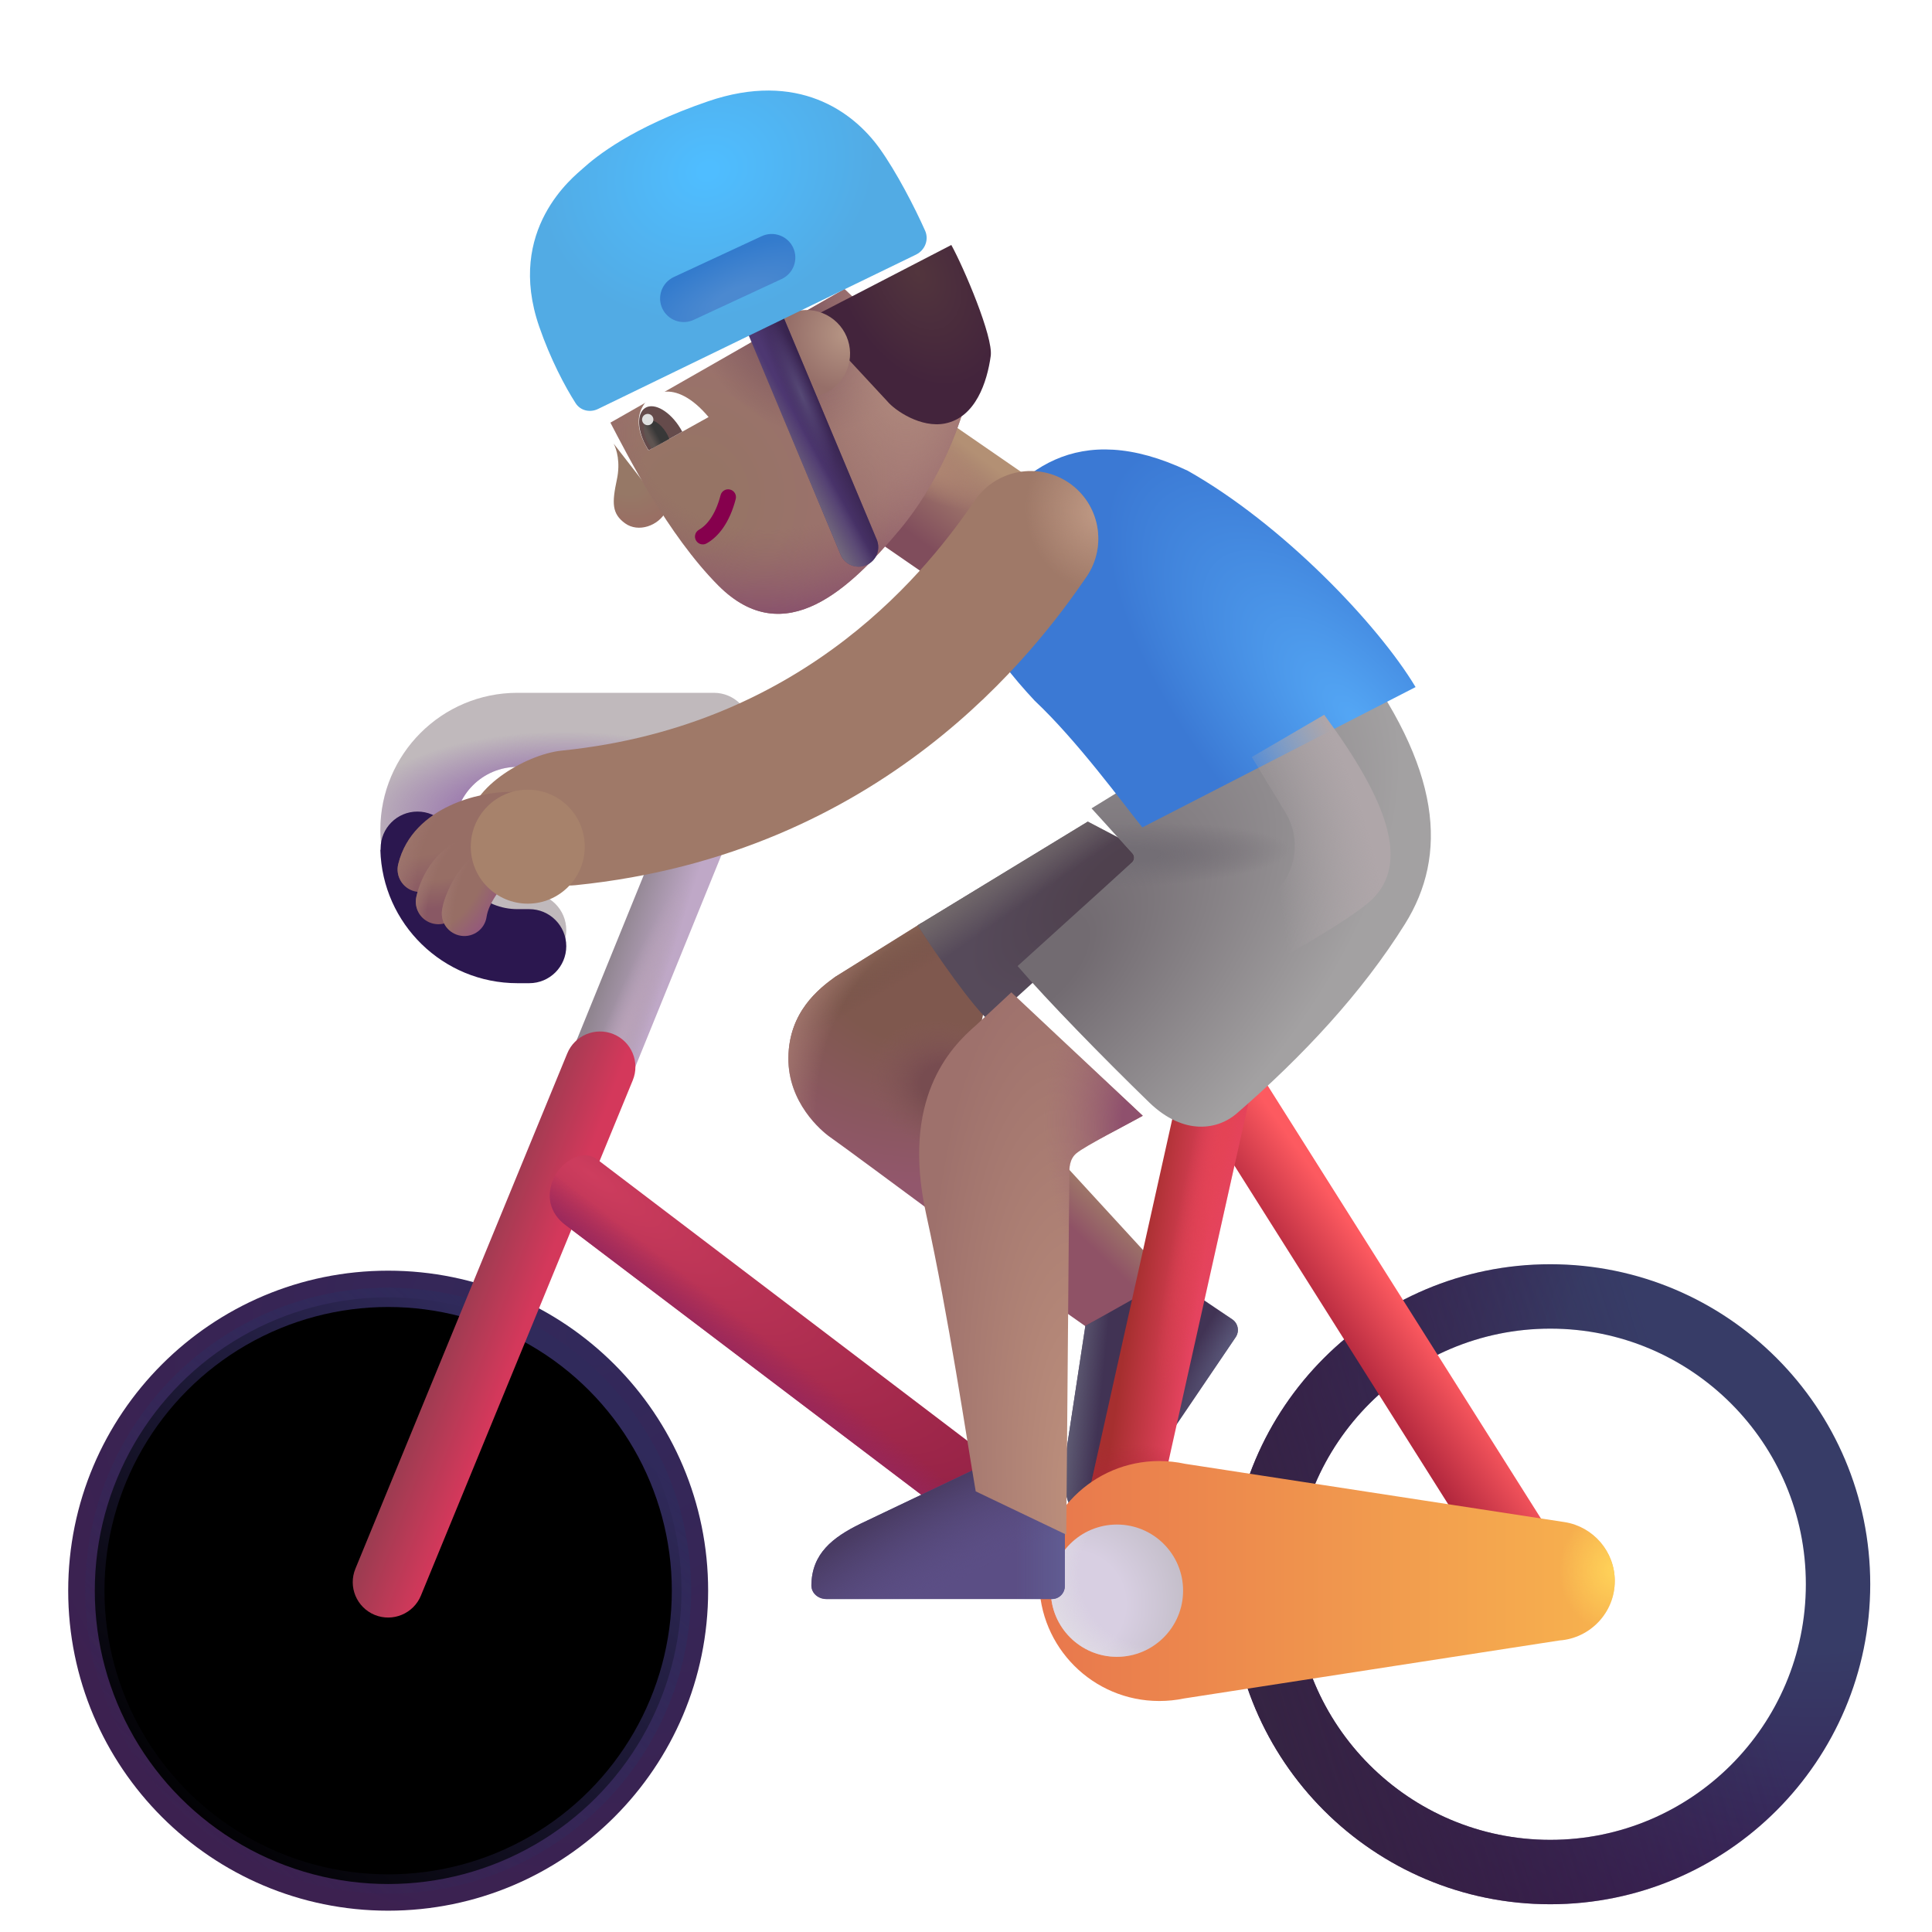 <svg viewBox="1 1 30 30" xmlns="http://www.w3.org/2000/svg">
<g filter="url(#filter0_i_3987_23416)">
<path fill-rule="evenodd" clip-rule="evenodd" d="M7.027 21.731C4.835 21.731 3.059 23.508 3.059 25.7C3.059 27.892 4.835 29.669 7.027 29.669C9.219 29.669 10.996 27.892 10.996 25.7C10.996 23.508 9.219 21.731 7.027 21.731ZM2.059 25.7C2.059 22.956 4.283 20.731 7.027 20.731C9.772 20.731 11.996 22.956 11.996 25.7C11.996 28.444 9.772 30.669 7.027 30.669C4.283 30.669 2.059 28.444 2.059 25.7Z" fill="url(#paint0_radial_3987_23416)"/>
</g>
<g filter="url(#filter1_f_3987_23416)">
<circle cx="7.027" cy="25.7" r="4.555" stroke="url(#paint1_linear_3987_23416)" stroke-width="0.3"/>
</g>
<path d="M19.158 20.856L17.332 18.868L16.908 20.927L17.909 21.632L19.158 20.856Z" fill="url(#paint2_linear_3987_23416)"/>
<path d="M17.853 21.589L17.552 23.57C17.486 24.046 17.513 24.457 17.917 24.737C18.019 24.807 18.154 24.768 18.224 24.666L20.187 21.764C20.249 21.672 20.225 21.548 20.134 21.486L19.182 20.842L17.853 21.589Z" fill="#413354"/>
<path d="M17.853 21.589L17.552 23.57C17.486 24.046 17.513 24.457 17.917 24.737C18.019 24.807 18.154 24.768 18.224 24.666L20.187 21.764C20.249 21.672 20.225 21.548 20.134 21.486L19.182 20.842L17.853 21.589Z" fill="url(#paint3_linear_3987_23416)"/>
<path d="M17.853 21.589L17.552 23.57C17.486 24.046 17.513 24.457 17.917 24.737C18.019 24.807 18.154 24.768 18.224 24.666L20.187 21.764C20.249 21.672 20.225 21.548 20.134 21.486L19.182 20.842L17.853 21.589Z" fill="url(#paint4_radial_3987_23416)"/>
<path fill-rule="evenodd" clip-rule="evenodd" d="M12.46 12.324C12.715 12.429 12.836 12.721 12.731 12.977L10.191 19.224C10.086 19.479 9.794 19.6 9.539 19.495C9.283 19.39 9.162 19.098 9.267 18.842L11.807 12.595C11.912 12.34 12.204 12.219 12.46 12.324Z" fill="url(#paint5_linear_3987_23416)"/>
<path fill-rule="evenodd" clip-rule="evenodd" d="M12.46 12.324C12.715 12.429 12.836 12.721 12.731 12.977L10.191 19.224C10.086 19.479 9.794 19.6 9.539 19.495C9.283 19.39 9.162 19.098 9.267 18.842L11.807 12.595C11.912 12.34 12.204 12.219 12.46 12.324Z" fill="url(#paint6_radial_3987_23416)"/>
<path fill-rule="evenodd" clip-rule="evenodd" d="M10.526 17.058C10.807 17.174 10.941 17.495 10.825 17.776L7.536 25.776C7.421 26.057 7.099 26.191 6.818 26.076C6.537 25.96 6.403 25.639 6.519 25.358L9.808 17.358C9.923 17.077 10.245 16.943 10.526 17.058Z" fill="url(#paint7_linear_3987_23416)"/>
<path fill-rule="evenodd" clip-rule="evenodd" d="M9.602 19.286C9.703 19.064 10.032 18.82 10.274 19.004L16.524 23.754C16.766 23.938 16.813 24.283 16.629 24.525C16.445 24.767 16.101 24.814 15.859 24.63L9.778 20.02C9.536 19.836 9.473 19.567 9.602 19.286Z" fill="url(#paint8_radial_3987_23416)"/>
<path fill-rule="evenodd" clip-rule="evenodd" d="M9.602 19.286C9.703 19.064 10.032 18.82 10.274 19.004L16.524 23.754C16.766 23.938 16.813 24.283 16.629 24.525C16.445 24.767 16.101 24.814 15.859 24.63L9.778 20.02C9.536 19.836 9.473 19.567 9.602 19.286Z" fill="url(#paint9_linear_3987_23416)"/>
<g filter="url(#filter2_i_3987_23416)">
<path fill-rule="evenodd" clip-rule="evenodd" d="M24.973 21.731C22.781 21.731 21.004 23.508 21.004 25.7C21.004 27.892 22.781 29.669 24.973 29.669C27.165 29.669 28.941 27.892 28.941 25.7C28.941 23.508 27.165 21.731 24.973 21.731ZM20.004 25.7C20.004 22.956 22.229 20.731 24.973 20.731C27.717 20.731 29.941 22.956 29.941 25.7C29.941 28.444 27.717 30.669 24.973 30.669C22.229 30.669 20.004 28.444 20.004 25.7Z" fill="url(#paint10_radial_3987_23416)"/>
<path fill-rule="evenodd" clip-rule="evenodd" d="M24.973 21.731C22.781 21.731 21.004 23.508 21.004 25.7C21.004 27.892 22.781 29.669 24.973 29.669C27.165 29.669 28.941 27.892 28.941 25.7C28.941 23.508 27.165 21.731 24.973 21.731ZM20.004 25.7C20.004 22.956 22.229 20.731 24.973 20.731C27.717 20.731 29.941 22.956 29.941 25.7C29.941 28.444 27.717 30.669 24.973 30.669C22.229 30.669 20.004 28.444 20.004 25.7Z" fill="url(#paint11_linear_3987_23416)"/>
</g>
<path fill-rule="evenodd" clip-rule="evenodd" d="M19.71 17.344C19.453 17.506 19.377 17.846 19.539 18.103L24.258 25.579C24.42 25.836 24.759 25.913 25.016 25.751C25.273 25.589 25.35 25.249 25.188 24.992L20.469 17.516C20.307 17.259 19.967 17.182 19.71 17.344Z" fill="url(#paint12_linear_3987_23416)"/>
<path fill-rule="evenodd" clip-rule="evenodd" d="M20.014 17.265C20.311 17.331 20.497 17.625 20.431 17.921L18.853 24.999C18.787 25.296 18.493 25.483 18.197 25.416C17.9 25.35 17.714 25.056 17.78 24.76L19.358 17.682C19.424 17.385 19.718 17.199 20.014 17.265Z" fill="url(#paint13_linear_3987_23416)"/>
<path fill-rule="evenodd" clip-rule="evenodd" d="M20.014 17.265C20.311 17.331 20.497 17.625 20.431 17.921L18.853 24.999C18.787 25.296 18.493 25.483 18.197 25.416C17.9 25.35 17.714 25.056 17.78 24.76L19.358 17.682C19.424 17.385 19.718 17.199 20.014 17.265Z" fill="url(#paint14_radial_3987_23416)"/>
<path fill-rule="evenodd" clip-rule="evenodd" d="M20.014 17.265C20.311 17.331 20.497 17.625 20.431 17.921L18.853 24.999C18.787 25.296 18.493 25.483 18.197 25.416C17.9 25.35 17.714 25.056 17.78 24.76L19.358 17.682C19.424 17.385 19.718 17.199 20.014 17.265Z" fill="url(#paint15_radial_3987_23416)"/>
<path d="M13.969 16.169L15.309 15.333L16.348 16.372L15.583 19.903C15.07 19.523 14.014 18.742 13.895 18.661C13.747 18.559 13.234 18.118 13.242 17.423C13.25 16.712 13.719 16.351 13.969 16.169Z" fill="url(#paint16_radial_3987_23416)"/>
<path d="M13.969 16.169L15.309 15.333L16.348 16.372L15.583 19.903C15.07 19.523 14.014 18.742 13.895 18.661C13.747 18.559 13.234 18.118 13.242 17.423C13.25 16.712 13.719 16.351 13.969 16.169Z" fill="url(#paint17_radial_3987_23416)"/>
<path d="M13.969 16.169L15.309 15.333L16.348 16.372L15.583 19.903C15.07 19.523 14.014 18.742 13.895 18.661C13.747 18.559 13.234 18.118 13.242 17.423C13.25 16.712 13.719 16.351 13.969 16.169Z" fill="url(#paint18_linear_3987_23416)"/>
<path d="M13.969 16.169L15.309 15.333L16.348 16.372L15.583 19.903C15.07 19.523 14.014 18.742 13.895 18.661C13.747 18.559 13.234 18.118 13.242 17.423C13.25 16.712 13.719 16.351 13.969 16.169Z" fill="url(#paint19_radial_3987_23416)"/>
<path d="M15.25 15.368L17.891 13.758L19.098 14.387L16.371 16.864C16.102 16.633 15.531 15.813 15.25 15.368Z" fill="url(#paint20_radial_3987_23416)"/>
<path d="M15.25 15.368L17.891 13.758L19.098 14.387L16.371 16.864C16.102 16.633 15.531 15.813 15.25 15.368Z" fill="url(#paint21_linear_3987_23416)"/>
<g filter="url(#filter3_ii_3987_23416)">
<path d="M18.884 27.524C18.76 27.55 18.632 27.563 18.5 27.563C17.471 27.563 16.637 26.729 16.637 25.7C16.637 24.671 17.471 23.837 18.5 23.837C18.638 23.837 18.773 23.852 18.902 23.88L24.801 24.786C25.24 24.858 25.574 25.241 25.574 25.7C25.574 26.189 25.195 26.589 24.715 26.623L18.884 27.524Z" fill="url(#paint22_linear_3987_23416)"/>
<path d="M18.884 27.524C18.76 27.55 18.632 27.563 18.5 27.563C17.471 27.563 16.637 26.729 16.637 25.7C16.637 24.671 17.471 23.837 18.5 23.837C18.638 23.837 18.773 23.852 18.902 23.88L24.801 24.786C25.24 24.858 25.574 25.241 25.574 25.7C25.574 26.189 25.195 26.589 24.715 26.623L18.884 27.524Z" fill="url(#paint23_radial_3987_23416)"/>
</g>
<circle cx="18.344" cy="25.7" r="1.027" fill="url(#paint24_radial_3987_23416)"/>
<circle cx="18.344" cy="25.7" r="1.027" fill="url(#paint25_radial_3987_23416)"/>
<g filter="url(#filter4_i_3987_23416)">
<path d="M16.07 23.949L14.261 24.811C13.83 25.022 13.504 25.275 13.499 25.767C13.498 25.89 13.607 25.98 13.73 25.98H17.234C17.344 25.98 17.434 25.891 17.434 25.78V24.631L16.07 23.949Z" fill="#5B4E85"/>
<path d="M16.07 23.949L14.261 24.811C13.83 25.022 13.504 25.275 13.499 25.767C13.498 25.89 13.607 25.98 13.73 25.98H17.234C17.344 25.98 17.434 25.891 17.434 25.78V24.631L16.07 23.949Z" fill="url(#paint26_linear_3987_23416)"/>
<path d="M16.07 23.949L14.261 24.811C13.83 25.022 13.504 25.275 13.499 25.767C13.498 25.89 13.607 25.98 13.73 25.98H17.234C17.344 25.98 17.434 25.891 17.434 25.78V24.631L16.07 23.949Z" fill="url(#paint27_radial_3987_23416)"/>
</g>
<rect x="13.509" y="8.636" width="2.154" height="2.668" transform="rotate(-55.397 13.509 8.636)" fill="url(#paint28_linear_3987_23416)"/>
<rect x="13.509" y="8.636" width="2.154" height="2.668" transform="rotate(-55.397 13.509 8.636)" fill="url(#paint29_radial_3987_23416)"/>
<g filter="url(#filter5_i_3987_23416)">
<path d="M16.051 16.724L16.604 16.209L18.645 18.126C18.371 18.279 17.757 18.589 17.614 18.708C17.504 18.799 17.504 18.942 17.504 19.036L17.457 24.63L16.051 23.958C15.913 23.164 15.632 21.25 15.282 19.657C14.887 17.856 15.658 17.065 16.051 16.724Z" fill="url(#paint30_radial_3987_23416)"/>
<path d="M16.051 16.724L16.604 16.209L18.645 18.126C18.371 18.279 17.757 18.589 17.614 18.708C17.504 18.799 17.504 18.942 17.504 19.036L17.457 24.63L16.051 23.958C15.913 23.164 15.632 21.25 15.282 19.657C14.887 17.856 15.658 17.065 16.051 16.724Z" fill="url(#paint31_radial_3987_23416)"/>
</g>
<g filter="url(#filter6_i_3987_23416)">
<path d="M18.335 14.501L17.699 13.802L21.73 11.325C23.152 13.192 23.23 14.536 22.566 15.598C21.902 16.661 20.984 17.649 19.949 18.544C19.678 18.778 19.147 18.905 18.59 18.364C17.883 17.677 17.012 16.786 16.551 16.251L18.328 14.642C18.369 14.605 18.372 14.542 18.335 14.501Z" fill="url(#paint32_radial_3987_23416)"/>
<path d="M18.335 14.501L17.699 13.802L21.73 11.325C23.152 13.192 23.23 14.536 22.566 15.598C21.902 16.661 20.984 17.649 19.949 18.544C19.678 18.778 19.147 18.905 18.59 18.364C17.883 17.677 17.012 16.786 16.551 16.251L18.328 14.642C18.369 14.605 18.372 14.542 18.335 14.501Z" fill="url(#paint33_radial_3987_23416)"/>
</g>
<g filter="url(#filter7_i_3987_23416)">
<path d="M16.066 11.88C16.73 12.505 17.43 13.466 17.738 13.848L21.981 11.669C21.395 10.692 19.91 9.137 18.442 8.309C16.723 7.497 15.769 8.309 15.136 9.38C14.723 10.231 15.395 11.161 16.066 11.88Z" fill="url(#paint34_radial_3987_23416)"/>
</g>
<g filter="url(#filter8_i_3987_23416)">
<path d="M12.91 12.333C12.91 12.015 12.653 11.758 12.335 11.758H9.285C8.109 11.758 7.156 12.711 7.156 13.887C7.156 15.064 8.109 16.017 9.285 16.017H9.468C9.786 16.017 10.043 15.76 10.043 15.442C10.043 15.125 9.786 14.867 9.468 14.867H9.285C8.744 14.867 8.306 14.429 8.306 13.887C8.306 13.346 8.744 12.908 9.285 12.908H12.335C12.653 12.908 12.91 12.65 12.91 12.333Z" fill="#C0B9BC"/>
<path d="M12.91 12.333C12.91 12.015 12.653 11.758 12.335 11.758H9.285C8.109 11.758 7.156 12.711 7.156 13.887C7.156 15.064 8.109 16.017 9.285 16.017H9.468C9.786 16.017 10.043 15.76 10.043 15.442C10.043 15.125 9.786 14.867 9.468 14.867H9.285C8.744 14.867 8.306 14.429 8.306 13.887C8.306 13.346 8.744 12.908 9.285 12.908H12.335C12.653 12.908 12.91 12.65 12.91 12.333Z" fill="url(#paint35_radial_3987_23416)"/>
</g>
<g filter="url(#filter9_i_3987_23416)">
<path fill-rule="evenodd" clip-rule="evenodd" d="M8.305 13.946V13.925C8.305 13.608 8.049 13.352 7.732 13.352C7.416 13.352 7.16 13.608 7.16 13.925V13.946H7.156C7.187 15.095 8.129 16.017 9.285 16.017H9.468C9.786 16.017 10.043 15.76 10.043 15.442C10.043 15.125 9.786 14.867 9.468 14.867H9.285C8.764 14.867 8.337 14.46 8.307 13.946H8.305Z" fill="#2B174F"/>
</g>
<g filter="url(#filter10_i_3987_23416)">
<path fill-rule="evenodd" clip-rule="evenodd" d="M17.097 8.997C17.576 9.325 17.698 9.978 17.371 10.457C16.588 11.601 14.219 14.76 9.438 15.245C8.861 15.303 7.844 14.925 7.785 14.348C7.727 13.771 8.649 13.214 9.226 13.155C13.07 12.765 14.967 10.252 15.637 9.271C15.965 8.793 16.618 8.67 17.097 8.997Z" fill="#9F7968"/>
<path fill-rule="evenodd" clip-rule="evenodd" d="M17.097 8.997C17.576 9.325 17.698 9.978 17.371 10.457C16.588 11.601 14.219 14.76 9.438 15.245C8.861 15.303 7.844 14.925 7.785 14.348C7.727 13.771 8.649 13.214 9.226 13.155C13.07 12.765 14.967 10.252 15.637 9.271C15.965 8.793 16.618 8.67 17.097 8.997Z" fill="url(#paint36_radial_3987_23416)"/>
</g>
<path fill-rule="evenodd" clip-rule="evenodd" d="M9.291 13.645C9.291 13.838 9.135 13.995 8.941 13.995C8.768 13.995 8.506 14.038 8.279 14.145C8.053 14.251 7.909 14.397 7.864 14.584C7.818 14.771 7.628 14.886 7.441 14.841C7.253 14.795 7.138 14.605 7.184 14.418C7.297 13.952 7.645 13.67 7.98 13.512C8.314 13.354 8.681 13.295 8.941 13.295C9.135 13.295 9.291 13.452 9.291 13.645Z" fill="url(#paint37_radial_3987_23416)"/>
<path fill-rule="evenodd" clip-rule="evenodd" d="M9.291 13.645C9.291 13.838 9.135 13.995 8.941 13.995C8.768 13.995 8.506 14.038 8.279 14.145C8.053 14.251 7.909 14.397 7.864 14.584C7.818 14.771 7.628 14.886 7.441 14.841C7.253 14.795 7.138 14.605 7.184 14.418C7.297 13.952 7.645 13.67 7.98 13.512C8.314 13.354 8.681 13.295 8.941 13.295C9.135 13.295 9.291 13.452 9.291 13.645Z" fill="url(#paint38_radial_3987_23416)"/>
<g filter="url(#filter11_f_3987_23416)">
<path d="M20.961 13.619L20.438 12.755L21.562 12.099C22.531 13.411 22.906 14.396 22.297 14.974C21.809 15.436 19.427 16.698 18.297 17.271L20.8 14.857C21.136 14.532 21.203 14.018 20.961 13.619Z" fill="url(#paint39_radial_3987_23416)"/>
</g>
<path fill-rule="evenodd" clip-rule="evenodd" d="M8.781 14.18C8.84 14.365 8.739 14.562 8.554 14.62C8.266 14.712 8.177 14.95 8.149 15.078C8.107 15.266 7.92 15.385 7.731 15.343C7.542 15.302 7.423 15.114 7.465 14.926C7.515 14.702 7.7 14.158 8.341 13.954C8.526 13.895 8.723 13.996 8.781 14.18Z" fill="url(#paint40_radial_3987_23416)"/>
<path fill-rule="evenodd" clip-rule="evenodd" d="M8.781 14.18C8.84 14.365 8.739 14.562 8.554 14.62C8.266 14.712 8.177 14.95 8.149 15.078C8.107 15.266 7.92 15.385 7.731 15.343C7.542 15.302 7.423 15.114 7.465 14.926C7.515 14.702 7.7 14.158 8.341 13.954C8.526 13.895 8.723 13.996 8.781 14.18Z" fill="url(#paint41_radial_3987_23416)"/>
<path fill-rule="evenodd" clip-rule="evenodd" d="M8.929 14.239C8.996 14.32 9.042 14.482 8.929 14.642C8.777 14.768 8.586 15.031 8.556 15.235C8.529 15.427 8.351 15.559 8.16 15.531C7.968 15.503 7.836 15.326 7.864 15.134C7.883 15.006 7.941 14.85 8.018 14.706C8.098 14.558 8.215 14.393 8.372 14.262C8.521 14.139 8.806 14.091 8.929 14.239Z" fill="url(#paint42_radial_3987_23416)"/>
<path fill-rule="evenodd" clip-rule="evenodd" d="M8.929 14.239C8.996 14.32 9.042 14.482 8.929 14.642C8.777 14.768 8.586 15.031 8.556 15.235C8.529 15.427 8.351 15.559 8.16 15.531C7.968 15.503 7.836 15.326 7.864 15.134C7.883 15.006 7.941 14.85 8.018 14.706C8.098 14.558 8.215 14.393 8.372 14.262C8.521 14.139 8.806 14.091 8.929 14.239Z" fill="url(#paint43_radial_3987_23416)"/>
<g filter="url(#filter12_f_3987_23416)">
<circle cx="9.195" cy="14.147" r="0.885" fill="#A7826B"/>
</g>
<path d="M10.706 9.126C10.5 8.976 10.501 8.811 10.579 8.445C10.636 8.178 10.575 7.976 10.529 7.889L11.343 8.939C11.225 9.166 10.911 9.275 10.706 9.126Z" fill="url(#paint44_radial_3987_23416)"/>
<g filter="url(#filter13_i_3987_23416)">
<path d="M11.905 9.942C11.119 9.154 10.484 7.902 10.229 7.413L13.863 5.339L15.734 7.125C15.648 7.475 15.324 8.356 14.719 9.076C13.962 9.976 12.938 10.977 11.905 9.942Z" fill="url(#paint45_radial_3987_23416)"/>
<path d="M11.905 9.942C11.119 9.154 10.484 7.902 10.229 7.413L13.863 5.339L15.734 7.125C15.648 7.475 15.324 8.356 14.719 9.076C13.962 9.976 12.938 10.977 11.905 9.942Z" fill="url(#paint46_radial_3987_23416)"/>
<path d="M11.905 9.942C11.119 9.154 10.484 7.902 10.229 7.413L13.863 5.339L15.734 7.125C15.648 7.475 15.324 8.356 14.719 9.076C13.962 9.976 12.938 10.977 11.905 9.942Z" fill="url(#paint47_radial_3987_23416)"/>
<path d="M11.905 9.942C11.119 9.154 10.484 7.902 10.229 7.413L13.863 5.339L15.734 7.125C15.648 7.475 15.324 8.356 14.719 9.076C13.962 9.976 12.938 10.977 11.905 9.942Z" fill="url(#paint48_radial_3987_23416)"/>
</g>
<path fill-rule="evenodd" clip-rule="evenodd" d="M11.807 9.391C11.774 9.333 11.795 9.259 11.854 9.226C11.961 9.166 12.105 9.014 12.189 8.689C12.206 8.624 12.272 8.585 12.337 8.602C12.402 8.618 12.441 8.685 12.424 8.75C12.328 9.121 12.152 9.337 11.972 9.438C11.914 9.471 11.84 9.45 11.807 9.391Z" fill="#86004D"/>
<path d="M10.941 7.399C10.863 7.633 10.997 7.874 11.07 7.995L12.003 7.476C11.474 6.848 11.048 7.081 10.941 7.399Z" fill="white"/>
<path d="M11.594 7.703C11.585 7.686 11.575 7.669 11.565 7.652C11.406 7.39 11.163 7.247 11.021 7.333C10.88 7.418 10.894 7.7 11.053 7.962C11.059 7.973 11.066 7.983 11.073 7.993L11.594 7.703Z" fill="#654B4B"/>
<path d="M11.392 7.815C11.381 7.783 11.365 7.75 11.345 7.718C11.257 7.572 11.124 7.492 11.048 7.538C10.971 7.584 10.981 7.74 11.069 7.885C11.086 7.914 11.105 7.94 11.125 7.963L11.392 7.815Z" fill="url(#paint49_linear_3987_23416)"/>
<circle cx="11.058" cy="7.515" r="0.088" transform="rotate(-62.506 11.058 7.515)" fill="#DFDFDF"/>
<g filter="url(#filter14_i_3987_23416)">
<path d="M14.378 7.331L13.179 6.039L15.372 4.904C15.566 5.255 16.025 6.332 15.984 6.627C15.928 7.032 15.75 7.579 15.278 7.675C14.9 7.752 14.495 7.472 14.378 7.331Z" fill="url(#paint50_radial_3987_23416)"/>
</g>
<circle cx="13.522" cy="6.492" r="0.678" transform="rotate(-62.506 13.522 6.492)" fill="url(#paint51_radial_3987_23416)"/>
<path fill-rule="evenodd" clip-rule="evenodd" d="M12.755 5.73C12.909 5.665 13.087 5.738 13.152 5.892L14.614 9.379C14.679 9.534 14.606 9.711 14.451 9.776C14.297 9.841 14.119 9.768 14.054 9.614L12.592 6.127C12.528 5.973 12.6 5.795 12.755 5.73Z" fill="#4D3771"/>
<path fill-rule="evenodd" clip-rule="evenodd" d="M12.755 5.73C12.909 5.665 13.087 5.738 13.152 5.892L14.614 9.379C14.679 9.534 14.606 9.711 14.451 9.776C14.297 9.841 14.119 9.768 14.054 9.614L12.592 6.127C12.528 5.973 12.6 5.795 12.755 5.73Z" fill="url(#paint52_linear_3987_23416)"/>
<path fill-rule="evenodd" clip-rule="evenodd" d="M12.755 5.73C12.909 5.665 13.087 5.738 13.152 5.892L14.614 9.379C14.679 9.534 14.606 9.711 14.451 9.776C14.297 9.841 14.119 9.768 14.054 9.614L12.592 6.127C12.528 5.973 12.6 5.795 12.755 5.73Z" fill="url(#paint53_linear_3987_23416)"/>
<path fill-rule="evenodd" clip-rule="evenodd" d="M12.755 5.73C12.909 5.665 13.087 5.738 13.152 5.892L14.614 9.379C14.679 9.534 14.606 9.711 14.451 9.776C14.297 9.841 14.119 9.768 14.054 9.614L12.592 6.127C12.528 5.973 12.6 5.795 12.755 5.73Z" fill="url(#paint54_radial_3987_23416)"/>
<g filter="url(#filter15_i_3987_23416)">
<path d="M15.223 5.104L10.287 7.5C10.163 7.561 10.014 7.528 9.939 7.412C9.775 7.157 9.548 6.729 9.373 6.222C8.85 4.71 9.913 3.891 10.053 3.764C10.255 3.581 10.812 3.128 11.995 2.723C13.384 2.248 14.245 2.878 14.66 3.457C14.921 3.822 15.202 4.366 15.365 4.732C15.428 4.874 15.362 5.036 15.223 5.104Z" fill="url(#paint55_radial_3987_23416)"/>
</g>
<g filter="url(#filter16_i_3987_23416)">
<path d="M11.284 5.789C11.199 5.606 11.279 5.388 11.462 5.302L12.829 4.667C13.012 4.582 13.23 4.662 13.316 4.845C13.401 5.029 13.321 5.247 13.138 5.332L11.771 5.967C11.587 6.052 11.37 5.973 11.284 5.789Z" fill="url(#paint56_radial_3987_23416)"/>
</g>
<defs>
<filter id="filter0_i_3987_23416" x="2.059" y="20.731" width="9.938" height="9.938" filterUnits="userSpaceOnUse" color-interpolation-filters="sRGB">
<feFlood flood-opacity="0" result="BackgroundImageFix"/>
<feBlend mode="normal" in="SourceGraphic" in2="BackgroundImageFix" result="shape"/>
<feColorMatrix in="SourceAlpha" type="matrix" values="0 0 0 0 0 0 0 0 0 0 0 0 0 0 0 0 0 0 127 0" result="hardAlpha"/>
<feOffset/>
<feGaussianBlur stdDeviation="0.25"/>
<feComposite in2="hardAlpha" operator="arithmetic" k2="-1" k3="1"/>
<feColorMatrix type="matrix" values="0 0 0 0 0.227 0 0 0 0 0.157 0 0 0 0 0.275 0 0 0 1 0"/>
<feBlend mode="normal" in2="shape" result="effect1_innerShadow_3987_23416"/>
</filter>
<filter id="filter1_f_3987_23416" x="1.823" y="20.495" width="10.409" height="10.409" filterUnits="userSpaceOnUse" color-interpolation-filters="sRGB">
<feFlood flood-opacity="0" result="BackgroundImageFix"/>
<feBlend mode="normal" in="SourceGraphic" in2="BackgroundImageFix" result="shape"/>
<feGaussianBlur stdDeviation="0.25" result="effect1_foregroundBlur_3987_23416"/>
</filter>
<filter id="filter2_i_3987_23416" x="20.004" y="20.631" width="10.037" height="10.037" filterUnits="userSpaceOnUse" color-interpolation-filters="sRGB">
<feFlood flood-opacity="0" result="BackgroundImageFix"/>
<feBlend mode="normal" in="SourceGraphic" in2="BackgroundImageFix" result="shape"/>
<feColorMatrix in="SourceAlpha" type="matrix" values="0 0 0 0 0 0 0 0 0 0 0 0 0 0 0 0 0 0 127 0" result="hardAlpha"/>
<feOffset dx="0.1" dy="-0.1"/>
<feGaussianBlur stdDeviation="0.2"/>
<feComposite in2="hardAlpha" operator="arithmetic" k2="-1" k3="1"/>
<feColorMatrix type="matrix" values="0 0 0 0 0.153 0 0 0 0 0.086 0 0 0 0 0.165 0 0 0 1 0"/>
<feBlend mode="normal" in2="shape" result="effect1_innerShadow_3987_23416"/>
</filter>
<filter id="filter3_ii_3987_23416" x="16.637" y="23.587" width="9.188" height="4.077" filterUnits="userSpaceOnUse" color-interpolation-filters="sRGB">
<feFlood flood-opacity="0" result="BackgroundImageFix"/>
<feBlend mode="normal" in="SourceGraphic" in2="BackgroundImageFix" result="shape"/>
<feColorMatrix in="SourceAlpha" type="matrix" values="0 0 0 0 0 0 0 0 0 0 0 0 0 0 0 0 0 0 127 0" result="hardAlpha"/>
<feOffset dx="0.25" dy="-0.25"/>
<feGaussianBlur stdDeviation="0.25"/>
<feComposite in2="hardAlpha" operator="arithmetic" k2="-1" k3="1"/>
<feColorMatrix type="matrix" values="0 0 0 0 0.702 0 0 0 0 0.341 0 0 0 0 0.255 0 0 0 1 0"/>
<feBlend mode="normal" in2="shape" result="effect1_innerShadow_3987_23416"/>
<feColorMatrix in="SourceAlpha" type="matrix" values="0 0 0 0 0 0 0 0 0 0 0 0 0 0 0 0 0 0 127 0" result="hardAlpha"/>
<feOffset dx="0.25" dy="0.1"/>
<feGaussianBlur stdDeviation="0.25"/>
<feComposite in2="hardAlpha" operator="arithmetic" k2="-1" k3="1"/>
<feColorMatrix type="matrix" values="0 0 0 0 0.894 0 0 0 0 0.49 0 0 0 0 0.196 0 0 0 1 0"/>
<feBlend mode="normal" in2="effect1_innerShadow_3987_23416" result="effect2_innerShadow_3987_23416"/>
</filter>
<filter id="filter4_i_3987_23416" x="13.499" y="23.799" width="4.034" height="2.181" filterUnits="userSpaceOnUse" color-interpolation-filters="sRGB">
<feFlood flood-opacity="0" result="BackgroundImageFix"/>
<feBlend mode="normal" in="SourceGraphic" in2="BackgroundImageFix" result="shape"/>
<feColorMatrix in="SourceAlpha" type="matrix" values="0 0 0 0 0 0 0 0 0 0 0 0 0 0 0 0 0 0 127 0" result="hardAlpha"/>
<feOffset dx="0.1" dy="-0.15"/>
<feGaussianBlur stdDeviation="0.125"/>
<feComposite in2="hardAlpha" operator="arithmetic" k2="-1" k3="1"/>
<feColorMatrix type="matrix" values="0 0 0 0 0.275 0 0 0 0 0.188 0 0 0 0 0.525 0 0 0 1 0"/>
<feBlend mode="normal" in2="shape" result="effect1_innerShadow_3987_23416"/>
</filter>
<filter id="filter5_i_3987_23416" x="15.172" y="16.209" width="3.572" height="8.62" filterUnits="userSpaceOnUse" color-interpolation-filters="sRGB">
<feFlood flood-opacity="0" result="BackgroundImageFix"/>
<feBlend mode="normal" in="SourceGraphic" in2="BackgroundImageFix" result="shape"/>
<feColorMatrix in="SourceAlpha" type="matrix" values="0 0 0 0 0 0 0 0 0 0 0 0 0 0 0 0 0 0 127 0" result="hardAlpha"/>
<feOffset dx="0.1" dy="0.2"/>
<feGaussianBlur stdDeviation="0.1"/>
<feComposite in2="hardAlpha" operator="arithmetic" k2="-1" k3="1"/>
<feColorMatrix type="matrix" values="0 0 0 0 0.647 0 0 0 0 0.475 0 0 0 0 0.424 0 0 0 1 0"/>
<feBlend mode="normal" in2="shape" result="effect1_innerShadow_3987_23416"/>
</filter>
<filter id="filter6_i_3987_23416" x="16.551" y="11.075" width="6.668" height="7.67" filterUnits="userSpaceOnUse" color-interpolation-filters="sRGB">
<feFlood flood-opacity="0" result="BackgroundImageFix"/>
<feBlend mode="normal" in="SourceGraphic" in2="BackgroundImageFix" result="shape"/>
<feColorMatrix in="SourceAlpha" type="matrix" values="0 0 0 0 0 0 0 0 0 0 0 0 0 0 0 0 0 0 127 0" result="hardAlpha"/>
<feOffset dx="0.25" dy="-0.25"/>
<feGaussianBlur stdDeviation="0.625"/>
<feComposite in2="hardAlpha" operator="arithmetic" k2="-1" k3="1"/>
<feColorMatrix type="matrix" values="0 0 0 0 0.482 0 0 0 0 0.361 0 0 0 0 0.557 0 0 0 1 0"/>
<feBlend mode="normal" in2="shape" result="effect1_innerShadow_3987_23416"/>
</filter>
<filter id="filter7_i_3987_23416" x="15.009" y="7.979" width="7.971" height="5.869" filterUnits="userSpaceOnUse" color-interpolation-filters="sRGB">
<feFlood flood-opacity="0" result="BackgroundImageFix"/>
<feBlend mode="normal" in="SourceGraphic" in2="BackgroundImageFix" result="shape"/>
<feColorMatrix in="SourceAlpha" type="matrix" values="0 0 0 0 0 0 0 0 0 0 0 0 0 0 0 0 0 0 127 0" result="hardAlpha"/>
<feOffset dx="1"/>
<feGaussianBlur stdDeviation="0.75"/>
<feComposite in2="hardAlpha" operator="arithmetic" k2="-1" k3="1"/>
<feColorMatrix type="matrix" values="0 0 0 0 0.282 0 0 0 0 0.412 0 0 0 0 0.718 0 0 0 1 0"/>
<feBlend mode="normal" in2="shape" result="effect1_innerShadow_3987_23416"/>
</filter>
<filter id="filter8_i_3987_23416" x="6.906" y="11.758" width="6.005" height="4.259" filterUnits="userSpaceOnUse" color-interpolation-filters="sRGB">
<feFlood flood-opacity="0" result="BackgroundImageFix"/>
<feBlend mode="normal" in="SourceGraphic" in2="BackgroundImageFix" result="shape"/>
<feColorMatrix in="SourceAlpha" type="matrix" values="0 0 0 0 0 0 0 0 0 0 0 0 0 0 0 0 0 0 127 0" result="hardAlpha"/>
<feOffset dx="-0.25"/>
<feGaussianBlur stdDeviation="0.5"/>
<feComposite in2="hardAlpha" operator="arithmetic" k2="-1" k3="1"/>
<feColorMatrix type="matrix" values="0 0 0 0 0.576 0 0 0 0 0.506 0 0 0 0 0.529 0 0 0 1 0"/>
<feBlend mode="normal" in2="shape" result="effect1_innerShadow_3987_23416"/>
</filter>
<filter id="filter9_i_3987_23416" x="6.906" y="13.352" width="3.137" height="2.915" filterUnits="userSpaceOnUse" color-interpolation-filters="sRGB">
<feFlood flood-opacity="0" result="BackgroundImageFix"/>
<feBlend mode="normal" in="SourceGraphic" in2="BackgroundImageFix" result="shape"/>
<feColorMatrix in="SourceAlpha" type="matrix" values="0 0 0 0 0 0 0 0 0 0 0 0 0 0 0 0 0 0 127 0" result="hardAlpha"/>
<feOffset dx="-0.25" dy="0.25"/>
<feGaussianBlur stdDeviation="0.25"/>
<feComposite in2="hardAlpha" operator="arithmetic" k2="-1" k3="1"/>
<feColorMatrix type="matrix" values="0 0 0 0 0.165 0 0 0 0 0.118 0 0 0 0 0.231 0 0 0 1 0"/>
<feBlend mode="normal" in2="shape" result="effect1_innerShadow_3987_23416"/>
</filter>
<filter id="filter10_i_3987_23416" x="7.782" y="8.314" width="10.272" height="6.937" filterUnits="userSpaceOnUse" color-interpolation-filters="sRGB">
<feFlood flood-opacity="0" result="BackgroundImageFix"/>
<feBlend mode="normal" in="SourceGraphic" in2="BackgroundImageFix" result="shape"/>
<feColorMatrix in="SourceAlpha" type="matrix" values="0 0 0 0 0 0 0 0 0 0 0 0 0 0 0 0 0 0 127 0" result="hardAlpha"/>
<feOffset dx="0.5" dy="-0.5"/>
<feGaussianBlur stdDeviation="0.375"/>
<feComposite in2="hardAlpha" operator="arithmetic" k2="-1" k3="1"/>
<feColorMatrix type="matrix" values="0 0 0 0 0.592 0 0 0 0 0.333 0 0 0 0 0.478 0 0 0 1 0"/>
<feBlend mode="normal" in2="shape" result="effect1_innerShadow_3987_23416"/>
</filter>
<filter id="filter11_f_3987_23416" x="17.697" y="11.499" width="5.496" height="6.372" filterUnits="userSpaceOnUse" color-interpolation-filters="sRGB">
<feFlood flood-opacity="0" result="BackgroundImageFix"/>
<feBlend mode="normal" in="SourceGraphic" in2="BackgroundImageFix" result="shape"/>
<feGaussianBlur stdDeviation="0.3" result="effect1_foregroundBlur_3987_23416"/>
</filter>
<filter id="filter12_f_3987_23416" x="7.711" y="12.663" width="2.969" height="2.969" filterUnits="userSpaceOnUse" color-interpolation-filters="sRGB">
<feFlood flood-opacity="0" result="BackgroundImageFix"/>
<feBlend mode="normal" in="SourceGraphic" in2="BackgroundImageFix" result="shape"/>
<feGaussianBlur stdDeviation="0.3" result="effect1_foregroundBlur_3987_23416"/>
</filter>
<filter id="filter13_i_3987_23416" x="10.229" y="5.339" width="5.755" height="5.193" filterUnits="userSpaceOnUse" color-interpolation-filters="sRGB">
<feFlood flood-opacity="0" result="BackgroundImageFix"/>
<feBlend mode="normal" in="SourceGraphic" in2="BackgroundImageFix" result="shape"/>
<feColorMatrix in="SourceAlpha" type="matrix" values="0 0 0 0 0 0 0 0 0 0 0 0 0 0 0 0 0 0 127 0" result="hardAlpha"/>
<feOffset dx="0.25" dy="0.15"/>
<feGaussianBlur stdDeviation="0.15"/>
<feComposite in2="hardAlpha" operator="arithmetic" k2="-1" k3="1"/>
<feColorMatrix type="matrix" values="0 0 0 0 0.627 0 0 0 0 0.486 0 0 0 0 0.412 0 0 0 1 0"/>
<feBlend mode="normal" in2="shape" result="effect1_innerShadow_3987_23416"/>
</filter>
<filter id="filter14_i_3987_23416" x="13.179" y="4.804" width="3.207" height="2.884" filterUnits="userSpaceOnUse" color-interpolation-filters="sRGB">
<feFlood flood-opacity="0" result="BackgroundImageFix"/>
<feBlend mode="normal" in="SourceGraphic" in2="BackgroundImageFix" result="shape"/>
<feColorMatrix in="SourceAlpha" type="matrix" values="0 0 0 0 0 0 0 0 0 0 0 0 0 0 0 0 0 0 127 0" result="hardAlpha"/>
<feOffset dx="0.4" dy="-0.1"/>
<feGaussianBlur stdDeviation="0.25"/>
<feComposite in2="hardAlpha" operator="arithmetic" k2="-1" k3="1"/>
<feColorMatrix type="matrix" values="0 0 0 0 0.192 0 0 0 0 0.098 0 0 0 0 0.114 0 0 0 1 0"/>
<feBlend mode="normal" in2="shape" result="effect1_innerShadow_3987_23416"/>
</filter>
<filter id="filter15_i_3987_23416" x="9.229" y="2.406" width="6.159" height="5.124" filterUnits="userSpaceOnUse" color-interpolation-filters="sRGB">
<feFlood flood-opacity="0" result="BackgroundImageFix"/>
<feBlend mode="normal" in="SourceGraphic" in2="BackgroundImageFix" result="shape"/>
<feColorMatrix in="SourceAlpha" type="matrix" values="0 0 0 0 0 0 0 0 0 0 0 0 0 0 0 0 0 0 127 0" result="hardAlpha"/>
<feOffset dy="-0.15"/>
<feGaussianBlur stdDeviation="0.3"/>
<feComposite in2="hardAlpha" operator="arithmetic" k2="-1" k3="1"/>
<feColorMatrix type="matrix" values="0 0 0 0 0.306 0 0 0 0 0.557 0 0 0 0 0.882 0 0 0 1 0"/>
<feBlend mode="normal" in2="shape" result="effect1_innerShadow_3987_23416"/>
</filter>
<filter id="filter16_i_3987_23416" x="11.25" y="4.633" width="2.1" height="1.368" filterUnits="userSpaceOnUse" color-interpolation-filters="sRGB">
<feFlood flood-opacity="0" result="BackgroundImageFix"/>
<feBlend mode="normal" in="SourceGraphic" in2="BackgroundImageFix" result="shape"/>
<feColorMatrix in="SourceAlpha" type="matrix" values="0 0 0 0 0 0 0 0 0 0 0 0 0 0 0 0 0 0 127 0" result="hardAlpha"/>
<feOffset/>
<feGaussianBlur stdDeviation="0.25"/>
<feComposite in2="hardAlpha" operator="arithmetic" k2="-1" k3="1"/>
<feColorMatrix type="matrix" values="0 0 0 0 0.137 0 0 0 0 0.482 0 0 0 0 0.796 0 0 0 1 0"/>
<feBlend mode="normal" in2="shape" result="effect1_innerShadow_3987_23416"/>
</filter>
<radialGradient id="paint0_radial_3987_23416" cx="0" cy="0" r="1" gradientUnits="userSpaceOnUse" gradientTransform="translate(10.27 21.786) rotate(126.943) scale(9.775 9.436)">
<stop stop-color="#32295B"/>
<stop offset="1" stop-color="#3C2150"/>
</radialGradient>
<linearGradient id="paint1_linear_3987_23416" x1="9.238" y1="22.036" x2="3.207" y2="29.067" gradientUnits="userSpaceOnUse">
<stop stop-color="#302A5B"/>
<stop offset="1" stop-color="#302A5B" stop-opacity="0"/>
</linearGradient>
<linearGradient id="paint2_linear_3987_23416" x1="17.707" y1="21.239" x2="18.676" y2="20.233" gradientUnits="userSpaceOnUse">
<stop offset="0.573" stop-color="#8F5266"/>
<stop offset="1" stop-color="#9E7569"/>
</linearGradient>
<linearGradient id="paint3_linear_3987_23416" x1="22.223" y1="22.807" x2="17.629" y2="22.348" gradientUnits="userSpaceOnUse">
<stop offset="0.891" stop-color="#615F76" stop-opacity="0"/>
<stop offset="1" stop-color="#615F76"/>
</linearGradient>
<radialGradient id="paint4_radial_3987_23416" cx="0" cy="0" r="1" gradientUnits="userSpaceOnUse" gradientTransform="translate(20.301 21.677) rotate(121.973) scale(2.892 0.524)">
<stop stop-color="#5D5C7E"/>
<stop offset="1" stop-color="#5D5C7E" stop-opacity="0"/>
</radialGradient>
<linearGradient id="paint5_linear_3987_23416" x1="11.504" y1="15.63" x2="10.629" y2="15.348" gradientUnits="userSpaceOnUse">
<stop stop-color="#BFA8C7"/>
<stop offset="1" stop-color="#908590"/>
</linearGradient>
<radialGradient id="paint6_radial_3987_23416" cx="0" cy="0" r="1" gradientUnits="userSpaceOnUse" gradientTransform="translate(10.582 17.317) rotate(-68.025) scale(2.881 0.325)">
<stop stop-color="#BAA3B9"/>
<stop offset="1" stop-color="#BAA3B9" stop-opacity="0"/>
</radialGradient>
<linearGradient id="paint7_linear_3987_23416" x1="9.738" y1="20.583" x2="8.457" y2="20.099" gradientUnits="userSpaceOnUse">
<stop offset="0.146" stop-color="#D4385B"/>
<stop offset="1" stop-color="#973C50"/>
</linearGradient>
<radialGradient id="paint8_radial_3987_23416" cx="0" cy="0" r="1" gradientUnits="userSpaceOnUse" gradientTransform="translate(10.176 19.239) rotate(35.701) scale(8.274 2.255)">
<stop stop-color="#CE3D5E"/>
<stop offset="1" stop-color="#932145"/>
</radialGradient>
<linearGradient id="paint9_linear_3987_23416" x1="12.957" y1="22.63" x2="13.348" y2="22.13" gradientUnits="userSpaceOnUse">
<stop stop-color="#96275E"/>
<stop offset="1" stop-color="#96275E" stop-opacity="0"/>
<stop offset="1" stop-color="#9C2649" stop-opacity="0"/>
</linearGradient>
<radialGradient id="paint10_radial_3987_23416" cx="0" cy="0" r="1" gradientUnits="userSpaceOnUse" gradientTransform="translate(29.207 22.598) rotate(134.451) scale(9.806 9.465)">
<stop offset="0.427" stop-color="#373C67"/>
<stop offset="1" stop-color="#38144F"/>
</radialGradient>
<linearGradient id="paint11_linear_3987_23416" x1="20.004" y1="28.141" x2="27.759" y2="25.7" gradientUnits="userSpaceOnUse">
<stop stop-color="#352542"/>
<stop offset="1" stop-color="#352542" stop-opacity="0"/>
</linearGradient>
<linearGradient id="paint12_linear_3987_23416" x1="23.785" y1="22.567" x2="22.723" y2="23.317" gradientUnits="userSpaceOnUse">
<stop stop-color="#FD5A60"/>
<stop offset="1" stop-color="#AF253C"/>
</linearGradient>
<linearGradient id="paint13_linear_3987_23416" x1="19.582" y1="21.341" x2="18.566" y2="21.192" gradientUnits="userSpaceOnUse">
<stop stop-color="#E5435F"/>
<stop offset="1" stop-color="#A62F2F"/>
</linearGradient>
<radialGradient id="paint14_radial_3987_23416" cx="0" cy="0" r="1" gradientUnits="userSpaceOnUse" gradientTransform="translate(20.113 18.145) rotate(103.707) scale(4.616 0.441)">
<stop stop-color="#E44354"/>
<stop offset="1" stop-color="#E44354" stop-opacity="0"/>
</radialGradient>
<radialGradient id="paint15_radial_3987_23416" cx="0" cy="0" r="1" gradientUnits="userSpaceOnUse" gradientTransform="translate(18.457 24.474) rotate(-91.685) scale(1.063 1.656)">
<stop stop-color="#AC2735"/>
<stop offset="1" stop-color="#AC2735" stop-opacity="0"/>
</radialGradient>
<radialGradient id="paint16_radial_3987_23416" cx="0" cy="0" r="1" gradientUnits="userSpaceOnUse" gradientTransform="translate(15.37 15.91) rotate(94.029) scale(4.003 5.066)">
<stop offset="0.321" stop-color="#7F584E"/>
<stop offset="0.868" stop-color="#92576C"/>
</radialGradient>
<radialGradient id="paint17_radial_3987_23416" cx="0" cy="0" r="1" gradientUnits="userSpaceOnUse" gradientTransform="translate(15.738 17.88) rotate(20.395) scale(1.3 1.004)">
<stop offset="0.346" stop-color="#774C50"/>
<stop offset="1" stop-color="#865959" stop-opacity="0"/>
</radialGradient>
<linearGradient id="paint18_linear_3987_23416" x1="14.52" y1="15.598" x2="14.941" y2="16.286" gradientUnits="userSpaceOnUse">
<stop stop-color="#8C6756"/>
<stop offset="1" stop-color="#6C4D43" stop-opacity="0"/>
<stop offset="1" stop-color="#8C6756" stop-opacity="0"/>
</linearGradient>
<radialGradient id="paint19_radial_3987_23416" cx="0" cy="0" r="1" gradientUnits="userSpaceOnUse" gradientTransform="translate(15.698 17.942) rotate(-167.255) scale(2.691 3.586)">
<stop offset="0.738" stop-color="#A57970" stop-opacity="0"/>
<stop offset="1" stop-color="#A57970"/>
</radialGradient>
<radialGradient id="paint20_radial_3987_23416" cx="0" cy="0" r="1" gradientUnits="userSpaceOnUse" gradientTransform="translate(18.457 14.567) rotate(143.881) scale(2.863 1.232)">
<stop offset="0.255" stop-color="#4F414E"/>
<stop offset="1" stop-color="#564A5A"/>
</radialGradient>
<linearGradient id="paint21_linear_3987_23416" x1="16.59" y1="14.466" x2="16.957" y2="14.997" gradientUnits="userSpaceOnUse">
<stop stop-color="#72696B"/>
<stop offset="1" stop-color="#72696B" stop-opacity="0"/>
</linearGradient>
<linearGradient id="paint22_linear_3987_23416" x1="25.301" y1="25.7" x2="16.637" y2="25.7" gradientUnits="userSpaceOnUse">
<stop stop-color="#F7B14E"/>
<stop offset="1" stop-color="#E8774D"/>
</linearGradient>
<radialGradient id="paint23_radial_3987_23416" cx="0" cy="0" r="1" gradientUnits="userSpaceOnUse" gradientTransform="translate(25.574 25.536) rotate(-180) scale(0.867 0.969)">
<stop stop-color="#FFD359"/>
<stop offset="1" stop-color="#FFD359" stop-opacity="0"/>
</radialGradient>
<radialGradient id="paint24_radial_3987_23416" cx="0" cy="0" r="1" gradientUnits="userSpaceOnUse" gradientTransform="translate(17.676 25.895) rotate(-22.782) scale(1.695 1.725)">
<stop offset="0.47" stop-color="#D8CFE2"/>
<stop offset="1" stop-color="#C5BFCB"/>
</radialGradient>
<radialGradient id="paint25_radial_3987_23416" cx="0" cy="0" r="1" gradientUnits="userSpaceOnUse" gradientTransform="translate(18.879 25.427) rotate(151.189) scale(1.783)">
<stop offset="0.632" stop-color="#E2DFE5" stop-opacity="0"/>
<stop offset="1" stop-color="#E2DFE5"/>
</radialGradient>
<linearGradient id="paint26_linear_3987_23416" x1="17.434" y1="25.567" x2="16.676" y2="25.567" gradientUnits="userSpaceOnUse">
<stop stop-color="#605C92"/>
<stop offset="1" stop-color="#605C92" stop-opacity="0"/>
</linearGradient>
<radialGradient id="paint27_radial_3987_23416" cx="0" cy="0" r="1" gradientUnits="userSpaceOnUse" gradientTransform="translate(16.254 26.239) rotate(-119.017) scale(2.287 7.341)">
<stop offset="0.301" stop-color="#5C4F86" stop-opacity="0"/>
<stop offset="0.943" stop-color="#493B63"/>
</radialGradient>
<linearGradient id="paint28_linear_3987_23416" x1="15.52" y1="10.099" x2="13.915" y2="10.029" gradientUnits="userSpaceOnUse">
<stop stop-color="#B39074"/>
<stop offset="1" stop-color="#804D5C"/>
</linearGradient>
<radialGradient id="paint29_radial_3987_23416" cx="0" cy="0" r="1" gradientUnits="userSpaceOnUse" gradientTransform="translate(14.934 9.62) rotate(88.737) scale(1.421 0.526)">
<stop offset="0.18" stop-color="#B18873"/>
<stop offset="1" stop-color="#B18873" stop-opacity="0"/>
</radialGradient>
<radialGradient id="paint30_radial_3987_23416" cx="0" cy="0" r="1" gradientUnits="userSpaceOnUse" gradientTransform="translate(17.895 24.63) rotate(-94.882) scale(8.813 2.538)">
<stop offset="0.122" stop-color="#BC8F7C"/>
<stop offset="1" stop-color="#9E716C"/>
</radialGradient>
<radialGradient id="paint31_radial_3987_23416" cx="0" cy="0" r="1" gradientUnits="userSpaceOnUse" gradientTransform="translate(18.801 18.349) rotate(177.879) scale(1.689 3.018)">
<stop offset="0.284" stop-color="#8F506D"/>
<stop offset="1" stop-color="#A36F76" stop-opacity="0"/>
</radialGradient>
<radialGradient id="paint32_radial_3987_23416" cx="0" cy="0" r="1" gradientUnits="userSpaceOnUse" gradientTransform="translate(16.77 16.255) rotate(-43.887) scale(7.111 3.77)">
<stop offset="0.148" stop-color="#726B71"/>
<stop offset="1" stop-color="#A3A1A2"/>
</radialGradient>
<radialGradient id="paint33_radial_3987_23416" cx="0" cy="0" r="1" gradientUnits="userSpaceOnUse" gradientTransform="translate(18.191 14.536) rotate(-2.07) scale(2.595 0.499)">
<stop offset="0.22" stop-color="#736E75"/>
<stop offset="1" stop-color="#736E75" stop-opacity="0"/>
</radialGradient>
<radialGradient id="paint34_radial_3987_23416" cx="0" cy="0" r="1" gradientUnits="userSpaceOnUse" gradientTransform="translate(21.082 12.223) rotate(-130.746) scale(5.362 2.256)">
<stop stop-color="#54A7F5"/>
<stop offset="1" stop-color="#3B79D4"/>
</radialGradient>
<radialGradient id="paint35_radial_3987_23416" cx="0" cy="0" r="1" gradientUnits="userSpaceOnUse" gradientTransform="translate(10.033 13.661) scale(3.252 1.299)">
<stop offset="0.254" stop-color="#8C5EA8"/>
<stop offset="1" stop-color="#8C5EA8" stop-opacity="0"/>
</radialGradient>
<radialGradient id="paint36_radial_3987_23416" cx="0" cy="0" r="1" gradientUnits="userSpaceOnUse" gradientTransform="translate(17.554 9.473) rotate(158.559) scale(1.111 1.238)">
<stop stop-color="#BF9984"/>
<stop offset="1" stop-color="#BF9984" stop-opacity="0"/>
</radialGradient>
<radialGradient id="paint37_radial_3987_23416" cx="0" cy="0" r="1" gradientUnits="userSpaceOnUse" gradientTransform="translate(7.751 13.03) rotate(55.877) scale(1.678 2.301)">
<stop offset="0.668" stop-color="#976E65"/>
<stop offset="1" stop-color="#895864"/>
</radialGradient>
<radialGradient id="paint38_radial_3987_23416" cx="0" cy="0" r="1" gradientUnits="userSpaceOnUse" gradientTransform="translate(8.396 14.601) rotate(-169.577) scale(1.333 2.062)">
<stop offset="0.68" stop-color="#9F776F" stop-opacity="0"/>
<stop offset="1" stop-color="#9F776F"/>
</radialGradient>
<radialGradient id="paint39_radial_3987_23416" cx="0" cy="0" r="1" gradientUnits="userSpaceOnUse" gradientTransform="translate(17.332 15.411) rotate(-14.647) scale(5.685 7.928)">
<stop offset="0.625" stop-color="#AFA6A9" stop-opacity="0"/>
<stop offset="0.905" stop-color="#AFA6A9"/>
</radialGradient>
<radialGradient id="paint40_radial_3987_23416" cx="0" cy="0" r="1" gradientUnits="userSpaceOnUse" gradientTransform="translate(7.853 13.755) rotate(64.801) scale(1.301 1.61)">
<stop offset="0.668" stop-color="#976E65"/>
<stop offset="1" stop-color="#895864"/>
</radialGradient>
<radialGradient id="paint41_radial_3987_23416" cx="0" cy="0" r="1" gradientUnits="userSpaceOnUse" gradientTransform="translate(8.216 15.097) rotate(-167.974) scale(0.834 1.786)">
<stop offset="0.68" stop-color="#9F776F" stop-opacity="0"/>
<stop offset="1" stop-color="#9F776F"/>
</radialGradient>
<radialGradient id="paint42_radial_3987_23416" cx="0" cy="0" r="1" gradientUnits="userSpaceOnUse" gradientTransform="translate(7.692 14.482) rotate(30.518) scale(1.179 1.624)">
<stop offset="0.686" stop-color="#976E65"/>
<stop offset="1" stop-color="#94597B"/>
</radialGradient>
<radialGradient id="paint43_radial_3987_23416" cx="0" cy="0" r="1" gradientUnits="userSpaceOnUse" gradientTransform="translate(8.553 15.254) rotate(-174.053) scale(0.754 1.673)">
<stop offset="0.68" stop-color="#9F776F" stop-opacity="0"/>
<stop offset="1" stop-color="#9F776F"/>
</radialGradient>
<radialGradient id="paint44_radial_3987_23416" cx="0" cy="0" r="1" gradientUnits="userSpaceOnUse" gradientTransform="translate(10.696 8.397) rotate(36.465) scale(0.834 0.654)">
<stop offset="0.391" stop-color="#967866"/>
<stop offset="1" stop-color="#996F64"/>
</radialGradient>
<radialGradient id="paint45_radial_3987_23416" cx="0" cy="0" r="1" gradientUnits="userSpaceOnUse" gradientTransform="translate(11.466 8.549) rotate(-18.401) scale(3.433 3.561)">
<stop offset="0.164" stop-color="#967465"/>
<stop offset="1" stop-color="#9E7071"/>
</radialGradient>
<radialGradient id="paint46_radial_3987_23416" cx="0" cy="0" r="1" gradientUnits="userSpaceOnUse" gradientTransform="translate(13.123 5.734) rotate(56.762) scale(1.978 1.596)">
<stop stop-color="#734C58"/>
<stop offset="1" stop-color="#734C58" stop-opacity="0"/>
</radialGradient>
<radialGradient id="paint47_radial_3987_23416" cx="0" cy="0" r="1" gradientUnits="userSpaceOnUse" gradientTransform="translate(12.847 7.439) rotate(82.944) scale(3.185 4.317)">
<stop offset="0.506" stop-color="#926367" stop-opacity="0"/>
<stop offset="0.925" stop-color="#89526C"/>
</radialGradient>
<radialGradient id="paint48_radial_3987_23416" cx="0" cy="0" r="1" gradientUnits="userSpaceOnUse" gradientTransform="translate(14.813 6.504) rotate(89.385) scale(2.907 1.714)">
<stop stop-color="#B18C7E"/>
<stop offset="1" stop-color="#B18C7E" stop-opacity="0"/>
</radialGradient>
<linearGradient id="paint49_linear_3987_23416" x1="11.063" y1="7.881" x2="11.315" y2="7.742" gradientUnits="userSpaceOnUse">
<stop offset="0.242" stop-color="#5F5451"/>
<stop offset="0.667" stop-color="#383838"/>
</linearGradient>
<radialGradient id="paint50_radial_3987_23416" cx="0" cy="0" r="1" gradientUnits="userSpaceOnUse" gradientTransform="translate(14.847 5.337) rotate(64.248) scale(1.87 1.225)">
<stop stop-color="#52353D"/>
<stop offset="1" stop-color="#43243C"/>
</radialGradient>
<radialGradient id="paint51_radial_3987_23416" cx="0" cy="0" r="1" gradientUnits="userSpaceOnUse" gradientTransform="translate(14.071 6.893) rotate(-137.019) scale(0.891)">
<stop stop-color="#B69584"/>
<stop offset="1" stop-color="#966F69"/>
</radialGradient>
<linearGradient id="paint52_linear_3987_23416" x1="13.82" y1="7.337" x2="13.377" y2="7.545" gradientUnits="userSpaceOnUse">
<stop stop-color="#37234C"/>
<stop offset="1" stop-color="#37234C" stop-opacity="0"/>
</linearGradient>
<linearGradient id="paint53_linear_3987_23416" x1="13.601" y1="9.211" x2="14.157" y2="8.902" gradientUnits="userSpaceOnUse">
<stop offset="0.324" stop-color="#72687C"/>
<stop offset="1" stop-color="#72687C" stop-opacity="0"/>
</linearGradient>
<radialGradient id="paint54_radial_3987_23416" cx="0" cy="0" r="1" gradientUnits="userSpaceOnUse" gradientTransform="translate(13.444 7.13) rotate(-22.862) scale(0.215 1.263)">
<stop stop-color="#564975"/>
<stop offset="1" stop-color="#4D3A6E" stop-opacity="0"/>
</radialGradient>
<radialGradient id="paint55_radial_3987_23416" cx="0" cy="0" r="1" gradientUnits="userSpaceOnUse" gradientTransform="translate(11.992 3.799) rotate(67.187) scale(2.465 2.897)">
<stop offset="0.045" stop-color="#4FBDFF"/>
<stop offset="0.919" stop-color="#52ABE4"/>
</radialGradient>
<radialGradient id="paint56_radial_3987_23416" cx="0" cy="0" r="1" gradientUnits="userSpaceOnUse" gradientTransform="translate(12.446 5.638) rotate(-113.487) scale(0.708 1.815)">
<stop offset="0.218" stop-color="#4B89D0"/>
<stop offset="1" stop-color="#337BCD"/>
</radialGradient>
</defs>
</svg>
